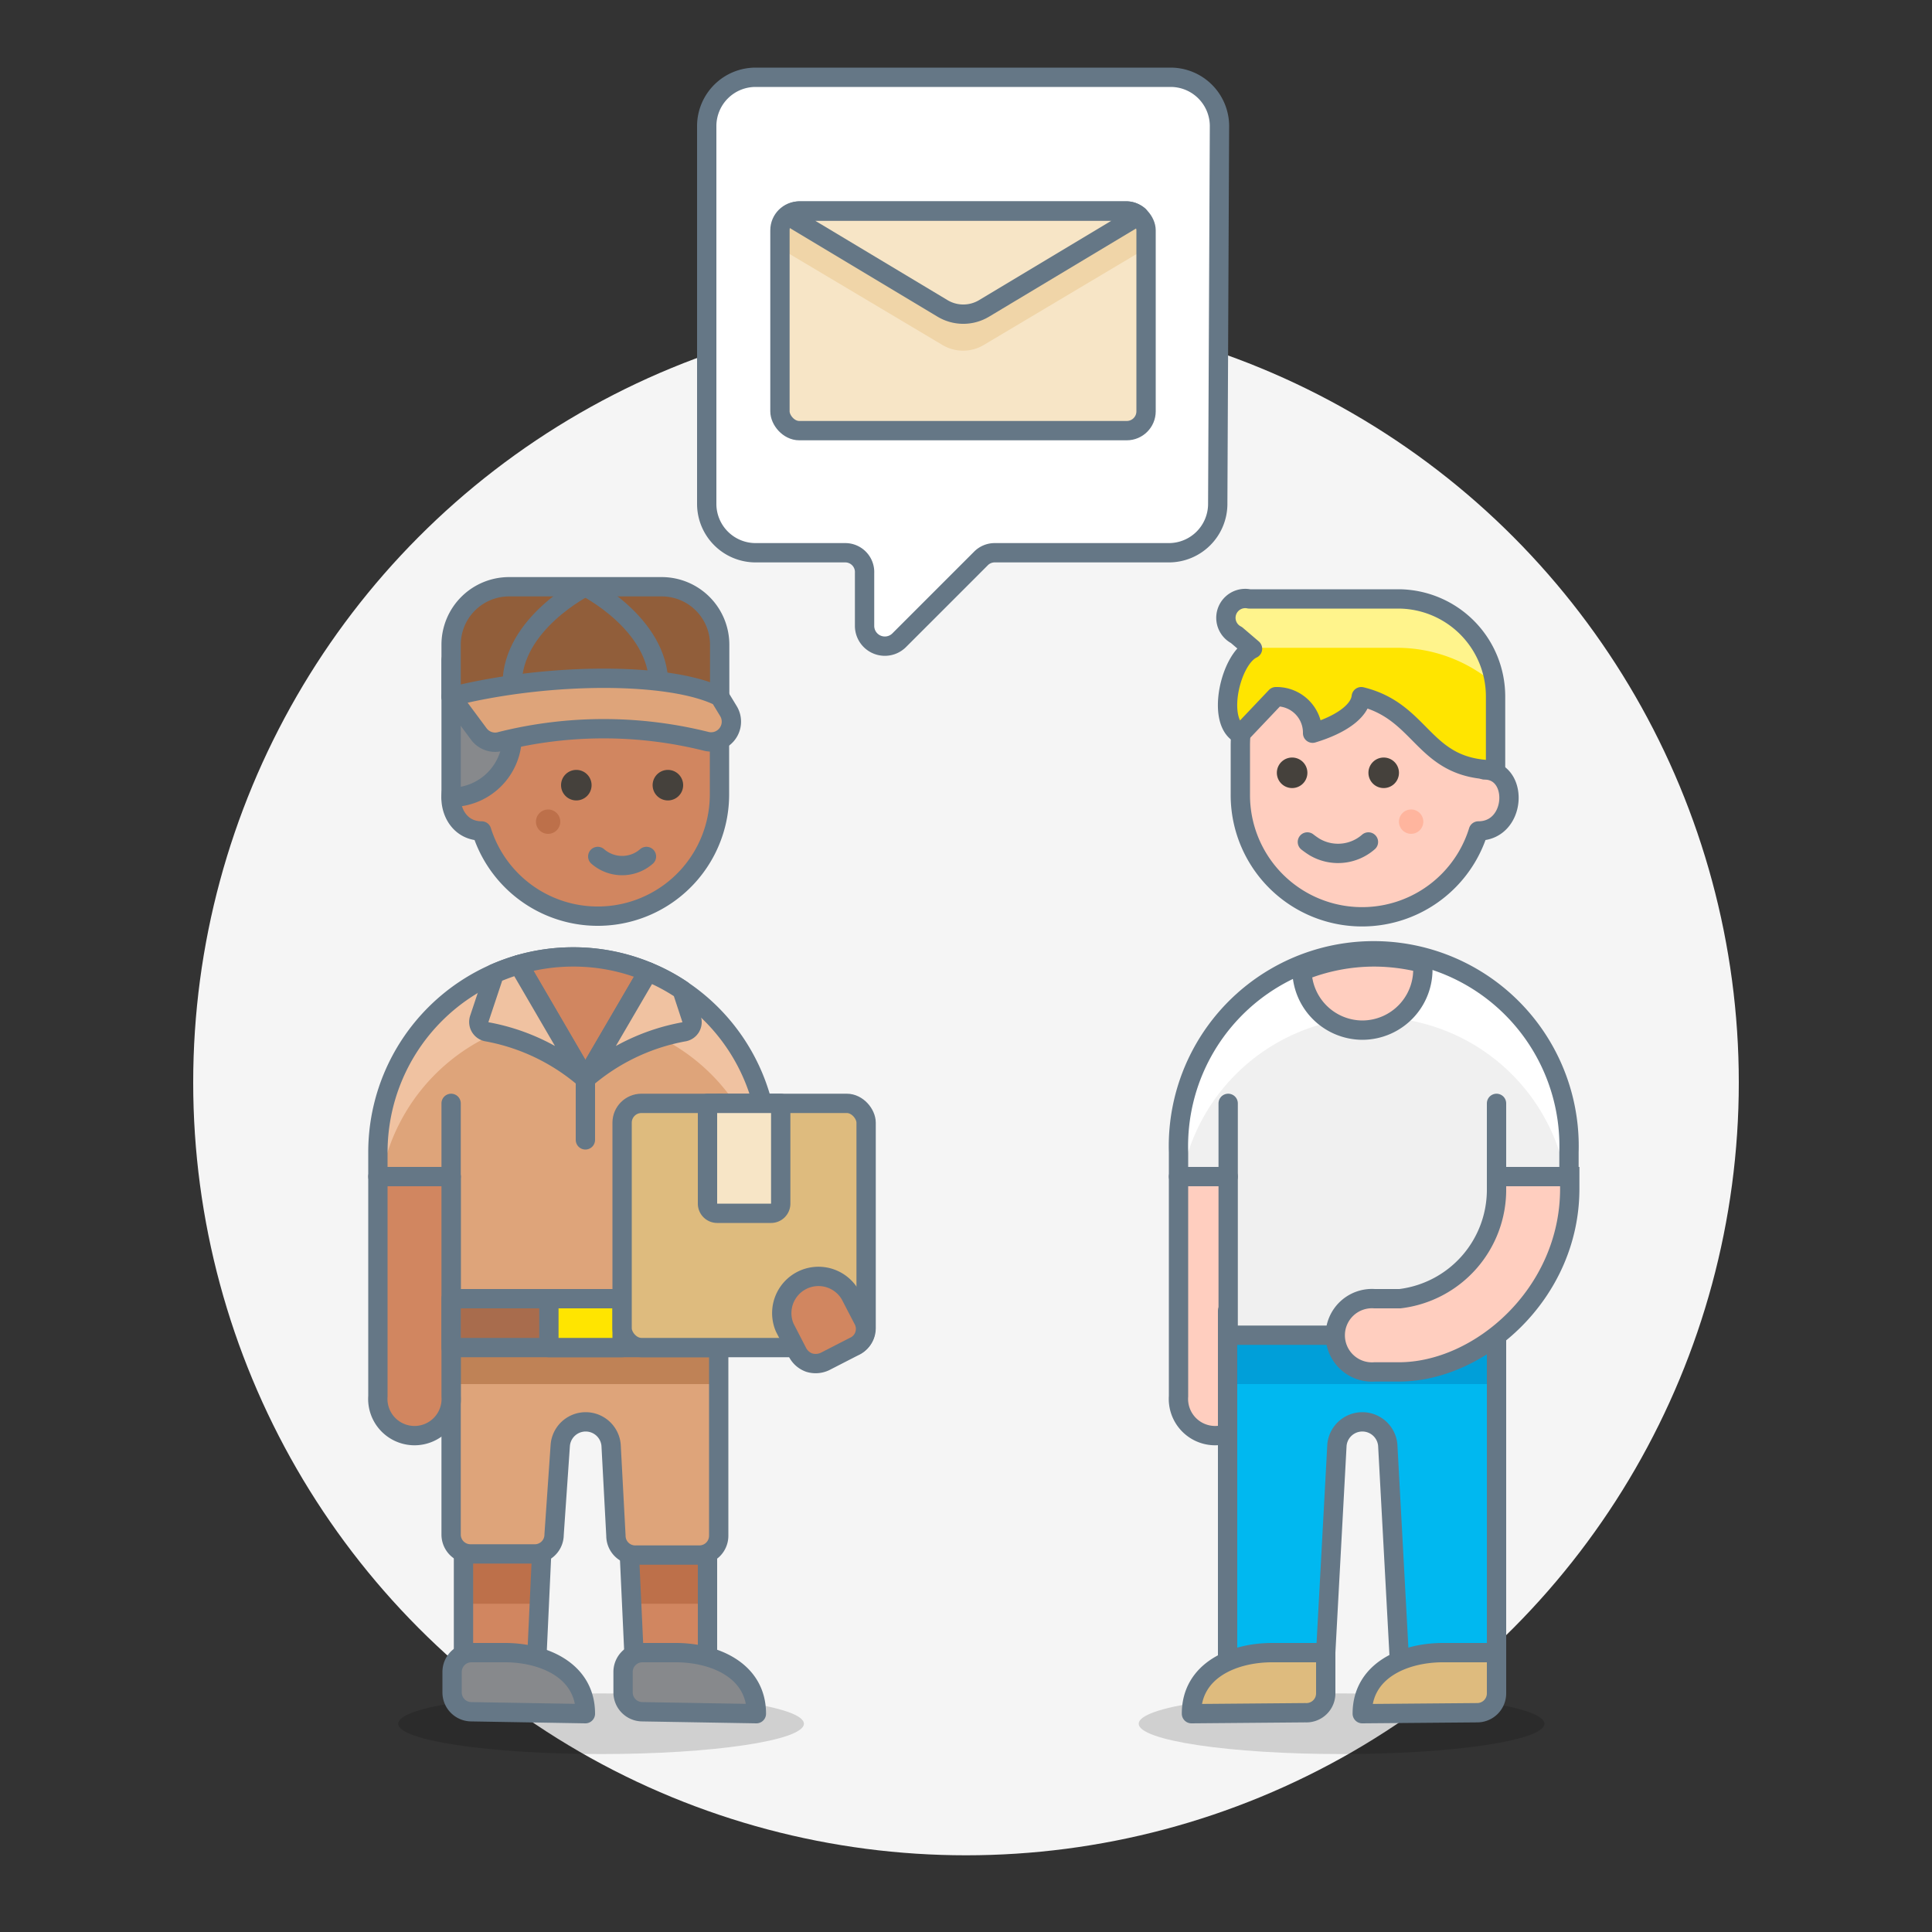 <svg id="Layer_1" data-name="Layer 1" xmlns="http://www.w3.org/2000/svg" viewBox="0 0 100 100"><rect x="0" y="0" width="100" height="100" fill="#333333" stroke="none"/><defs><style>.cls-1{fill:#f5f5f5;}.cls-2,.cls-31{fill:#fff;}.cls-12,.cls-13,.cls-15,.cls-16,.cls-17,.cls-18,.cls-19,.cls-2,.cls-20,.cls-21,.cls-22,.cls-32,.cls-5,.cls-7,.cls-9{stroke:#657786;}.cls-12,.cls-13,.cls-15,.cls-16,.cls-17,.cls-18,.cls-19,.cls-2,.cls-20,.cls-21,.cls-22,.cls-5,.cls-7,.cls-9{stroke-linejoin:round;}.cls-3,.cls-7{fill:#d18660;}.cls-4{fill:#bd704a;}.cls-5{fill:none;}.cls-12,.cls-15,.cls-16,.cls-17,.cls-18,.cls-19,.cls-20,.cls-21,.cls-22,.cls-5,.cls-7,.cls-9{stroke-linecap:round;}.cls-20,.cls-6{fill:#dea47a;}.cls-8{fill:#45413c;}.cls-9{fill:#87898c;}.cls-10,.cls-16{fill:#f0c2a1;}.cls-11{fill:#020202;opacity:0.15;}.cls-12,.cls-13{fill:#915e3a;}.cls-14{fill:#bf8256;}.cls-15,.cls-25{fill:#00b8f0;}.cls-17,.cls-32{fill:#ffcebf;}.cls-18{fill:#a86c4d;}.cls-19,.cls-28{fill:#ffe500;}.cls-21{fill:#debb7e;}.cls-22,.cls-23{fill:#f7e5c6;}.cls-24{fill:#f0d5a8;}.cls-26{fill:#009fd9;}.cls-27{fill:#ffb59e;}.cls-29{fill:#fff48c;}.cls-30{fill:#f0f0f0;}.cls-32{stroke-miterlimit:10;}</style></defs><title>postman-receive-letter</title><circle class="cls-1" cx="50" cy="56.03" r="40"/><path class="cls-2" d="M63.12,6.5A2.53,2.53,0,0,0,60.59,4H39.11A2.53,2.53,0,0,0,36.58,6.5V26.08a2.53,2.53,0,0,0,2.53,2.53h4.64a1,1,0,0,1,1,1.05v2.73a1.05,1.05,0,0,0,1.79.75l4.22-4.22a1,1,0,0,1,.74-.31h9a2.53,2.53,0,0,0,2.53-2.53Z"/><polygon class="cls-3" points="27.78 85.93 28.05 80.09 23.99 80.09 23.99 85.93 27.78 85.93"/><polygon class="cls-4" points="27.91 83.01 28.05 80.09 23.99 80.09 23.99 83.01 27.91 83.01"/><polygon class="cls-5" points="27.78 85.93 28.05 80.09 23.99 80.09 23.99 85.93 27.78 85.93"/><polygon class="cls-3" points="32.83 85.93 32.56 80.09 36.62 80.09 36.62 85.93 32.83 85.93"/><polygon class="cls-4" points="32.7 83.01 32.56 80.09 36.62 80.09 36.62 83.01 32.7 83.01"/><polygon class="cls-5" points="32.83 85.93 32.56 80.09 36.62 80.09 36.62 85.93 32.83 85.93"/><path class="cls-6" d="M39.78,59.64a10.11,10.11,0,1,0-20.22,0V60.9h3.79v8.21h13.9V60.9h2.53Z"/><path class="cls-7" d="M30.94,32.27a6.31,6.31,0,0,0-6.32,6.31v1.27c-1.81,0-1.68,3.16.31,3.16h0a6.3,6.3,0,0,0,12.31-1.89V38.58A6.31,6.31,0,0,0,30.94,32.27Z"/><path class="cls-8" d="M29.83,39.85a.79.79,0,1,0,.79.79.79.79,0,0,0-.79-.79Z"/><path class="cls-8" d="M34.57,39.85a.79.79,0,1,0,0,1.58.79.79,0,1,0,0-1.58Z"/><path class="cls-4" d="M29,42.53a.63.63,0,1,1-.63-.63A.63.63,0,0,1,29,42.53Z"/><path class="cls-5" d="M30.94,44.33a1.92,1.92,0,0,0,2.23.21,1.94,1.94,0,0,0,.29-.21"/><path class="cls-9" d="M23.35,41.27h0V34.16h3.16v4A3.16,3.16,0,0,1,23.35,41.27Z"/><path class="cls-10" d="M29.67,49.53A10.11,10.11,0,0,0,19.56,59.64V60.9h.18a10.1,10.1,0,0,1,19.86,0h.18V59.64A10.11,10.11,0,0,0,29.67,49.53Z"/><path class="cls-5" d="M39.78,59.64a10.11,10.11,0,1,0-20.22,0V60.9h3.79v8.21h13.9V60.9h2.53Z"/><ellipse class="cls-11" cx="31.11" cy="89.22" rx="10.5" ry="1.57"/><path class="cls-12" d="M26.35,30.37h7.9a3,3,0,0,1,3,3v2.69a0,0,0,0,1,0,0H23.35a0,0,0,0,1,0,0V33.37A3,3,0,0,1,26.35,30.37Z"/><path class="cls-13" d="M30.3,30.37s-3.79,1.9-3.79,5.05"/><path class="cls-13" d="M30.3,30.37s3.79,1.9,3.79,5.05"/><path class="cls-6" d="M27.68,80.48a1,1,0,0,0,1.05-1L29,74.8a1.32,1.32,0,0,1,2.63,0l.25,4.69a1,1,0,0,0,1.05,1H36.2a1,1,0,0,0,1-1V67.85H23.35V79.43a1,1,0,0,0,1,1Z"/><rect class="cls-14" x="23.35" y="69.11" width="13.9" height="2.53"/><path class="cls-5" d="M29,74.8a1.32,1.32,0,0,1,2.63,0l.25,4.69a1,1,0,0,0,1.05,1H36.2a1,1,0,0,0,1-1V67.85H23.35V79.43a1,1,0,0,0,1,1h3.28a1,1,0,0,0,1.05-1Z"/><path class="cls-9" d="M39.15,88.7c0-2.27-2.21-3.16-4.17-3.16H33.25a1,1,0,0,0-1,1v1.06a1,1,0,0,0,1,1Z"/><path class="cls-9" d="M30.3,88.7c0-2.27-2.21-3.16-4.16-3.16H24.4a1,1,0,0,0-1,1v1.06a1,1,0,0,0,1,1Z"/><path class="cls-7" d="M23.35,72.27a1.9,1.9,0,1,1-3.79,0V60.9h3.79Z"/><line class="cls-15" x1="37.25" y1="60.9" x2="37.25" y2="57.11"/><line class="cls-15" x1="23.35" y1="60.9" x2="23.35" y2="57.11"/><path class="cls-7" d="M29.67,49.53a10.11,10.11,0,0,0-2.82.4l3.45,5.92,3.24-5.55A10,10,0,0,0,29.67,49.53Z"/><path class="cls-16" d="M35.3,51.24a9.59,9.59,0,0,0-1.76-.94L30.3,55.85a10.73,10.73,0,0,1,5.08-2.44.51.51,0,0,0,.41-.68Z"/><path class="cls-16" d="M30.3,55.85l-3.45-5.92a11.15,11.15,0,0,0-1.26.46l-.78,2.34a.52.52,0,0,0,.42.68A10.7,10.7,0,0,1,30.3,55.85Z"/><line class="cls-17" x1="30.3" y1="55.85" x2="30.3" y2="59"/><rect class="cls-18" x="23.35" y="67.22" width="13.9" height="2.53"/><rect class="cls-19" x="28.41" y="67.22" width="3.79" height="2.53"/><path class="cls-20" d="M23.35,36.06,24.79,38a1.05,1.05,0,0,0,1.15.37,21.92,21.92,0,0,1,10.61,0A1.05,1.05,0,0,0,37.7,36.8l-.45-.74C34.73,34.79,28.41,34.79,23.35,36.06Z"/><rect class="cls-21" x="32.2" y="57.11" width="12.63" height="12.64" rx="1" ry="1"/><path class="cls-7" d="M44,67a1.9,1.9,0,0,0-3.38,1.72L41.28,70a1.1,1.1,0,0,0,.61.53,1.13,1.13,0,0,0,.81-.06l1.5-.77a1,1,0,0,0,.47-1.41Z"/><path class="cls-22" d="M36.62,57.11h3.79a0,0,0,0,1,0,0v5.19a.5.5,0,0,1-.5.5H37.12a.5.5,0,0,1-.5-.5V57.11A0,0,0,0,1,36.62,57.11Z"/><rect class="cls-23" x="40.37" y="10.92" width="18.95" height="11.37" rx="1" ry="1"/><path class="cls-24" d="M48.77,17.85a2.09,2.09,0,0,0,2.16,0l8.4-5V12a1,1,0,0,0-1-1.05H41.42A1,1,0,0,0,40.37,12v.85Z"/><path class="cls-22" d="M58.28,10.92H41.42a1,1,0,0,0-.64.24l8,4.8a2.09,2.09,0,0,0,2.16,0l8-4.8A1.05,1.05,0,0,0,58.28,10.92Z"/><rect class="cls-5" x="40.37" y="10.92" width="18.95" height="11.37" rx="1" ry="1"/><path class="cls-17" d="M61,72.27a1.9,1.9,0,1,0,3.79,0V60.9H61Z"/><ellipse class="cls-11" cx="69.44" cy="89.22" rx="10.5" ry="1.57"/><path class="cls-25" d="M72.49,87,71.83,74.8a1.32,1.32,0,0,0-2.63,0L68.54,87h-5V67.85H77.46V87Z"/><rect class="cls-26" x="63.57" y="69.11" width="13.9" height="2.53" transform="translate(141.03 140.75) rotate(180)"/><path class="cls-5" d="M72.49,87,71.83,74.8a1.32,1.32,0,0,0-2.63,0L68.54,87h-5V67.85H77.46V87Z"/><path class="cls-21" d="M61.67,88.7c0-2.27,2.21-3.16,4.17-3.16h2.78v2.11a1,1,0,0,1-1.05,1Z"/><path class="cls-21" d="M70.51,88.7c0-2.27,2.22-3.16,4.17-3.16h2.78v2.11a1,1,0,0,1-1,1Z"/><path class="cls-17" d="M70.51,32.27a6.31,6.31,0,0,1,6.32,6.31v1.27c1.81,0,1.68,3.16-.31,3.16h0A6.3,6.3,0,0,1,64.2,41.11V38.58A6.31,6.31,0,0,1,70.51,32.27Z"/><path class="cls-8" d="M71.62,39.21a.79.79,0,1,0,.79.79.79.79,0,0,0-.79-.79Z"/><path class="cls-8" d="M66.88,39.21a.79.79,0,0,0,0,1.58.79.79,0,0,0,0-1.58Z"/><path class="cls-27" d="M72.41,42.53A.63.63,0,1,0,73,41.9.63.63,0,0,0,72.41,42.53Z"/><path class="cls-5" d="M70.83,43.58a2.39,2.39,0,0,1-2.79.26,4.17,4.17,0,0,1-.37-.26"/><path class="cls-28" d="M64.2,38c-1.27-.63-.52-3.89.63-4.42L64,32.87A1,1,0,0,1,64.66,31h7.75a5.05,5.05,0,0,1,5,5.06v3.79c-3.79,0-3.71-3-6.95-3.79-.08.73-1,1.43-2.52,1.89a1.86,1.86,0,0,0-1.9-1.89Z"/><path class="cls-29" d="M77.43,35.47a5.06,5.06,0,0,0-5-4.47H64.66A1,1,0,0,0,64,32.87l.82.66h7.48A7.73,7.73,0,0,1,77.43,35.47Z"/><path class="cls-5" d="M64.2,38c-1.27-.63-.52-3.89.63-4.42L64,32.87A1,1,0,0,1,64.66,31h7.75a5.05,5.05,0,0,1,5,5.06v3.79c-3.79,0-3.71-3-6.95-3.79-.08.73-1,1.43-2.52,1.89a1.86,1.86,0,0,0-1.9-1.89Z"/><path class="cls-30" d="M61,59.64a10.11,10.11,0,1,1,20.21,0V60.9H77.46v8.21H63.57V60.9H61Z"/><path class="cls-31" d="M71.15,49.53A10.1,10.1,0,0,0,61,59.64V60.9h.18a10.1,10.1,0,0,1,19.86,0h.17V59.64A10.1,10.1,0,0,0,71.15,49.53Z"/><path class="cls-5" d="M61,59.64a10.11,10.11,0,1,1,20.21,0V60.9H77.46v8.21H63.57V60.9H61Z"/><line class="cls-15" x1="63.57" y1="60.9" x2="63.57" y2="57.11"/><line class="cls-15" x1="77.46" y1="60.9" x2="77.46" y2="57.11"/><path class="cls-17" d="M70.51,53.32a3.14,3.14,0,0,1-3.12-3.06,10,10,0,0,1,3.76-.73,10.22,10.22,0,0,1,2.48.32A3.14,3.14,0,0,1,70.51,53.32Z"/><path class="cls-32" d="M77.46,60.9v.63a5.68,5.68,0,0,1-5,5.69H71.15a1.9,1.9,0,1,0,0,3.79h1.26c4.18,0,8.84-4.05,8.84-9.48V60.9Z"/></svg>